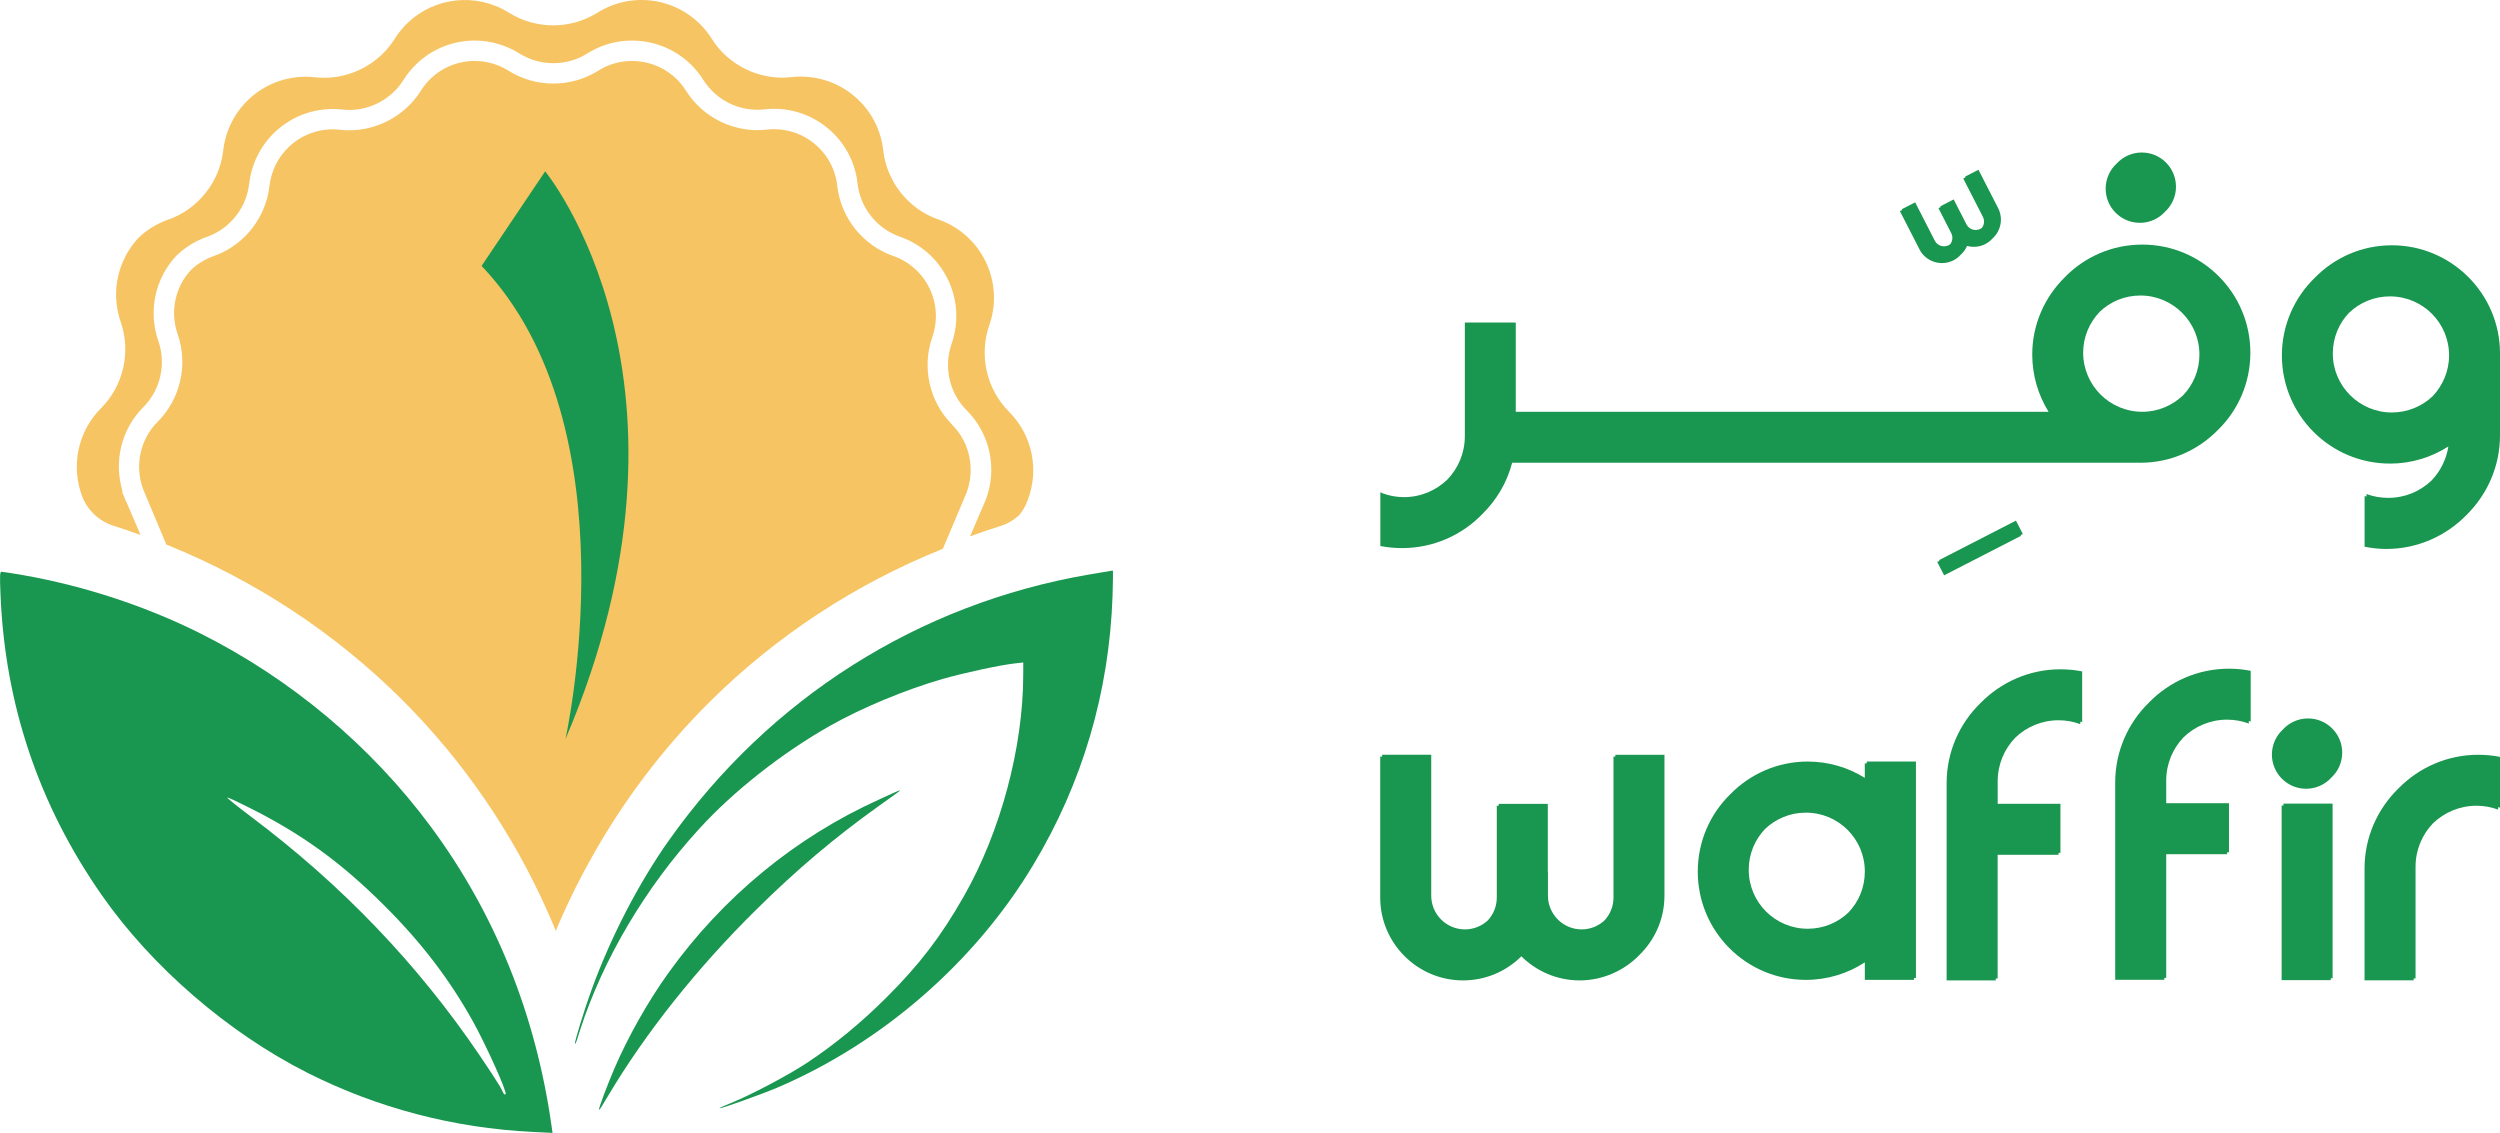 <?xml version="1.0" encoding="UTF-8"?>
<svg id="Layer_2" data-name="Layer 2" xmlns="http://www.w3.org/2000/svg" viewBox="0 0 578.82 262.3">
  <defs>
    <style>
      .cls-1 {
        fill: #f6c462;
      }

      .cls-2 {
        fill: #19964f;
        fill-rule: evenodd;
      }

      .cls-3 {
        fill: #199750;
      }
    </style>
  </defs>
  <g id="Layer_1-2" data-name="Layer 1">
    <g>
      <g>
        <path class="cls-2" d="M444.4,57.72c1.47,2.88,5.01,4.02,7.89,2.55.66-.34,1.22-.78,1.68-1.3.64-.57,1.13-1.27,1.46-2.03,1.36.37,2.86.26,4.21-.43.66-.34,1.22-.78,1.68-1.3,1.93-1.74,2.54-4.61,1.3-7.03l-4.55-8.88-3.09,1.59.09.17-.52.27,4.55,8.88c.43.85.31,1.84-.24,2.55-.11.09-.23.17-.36.23-1.17.6-2.61.13-3.21-1.04l-.77-1.51h0s-2.19-4.27-2.19-4.27l-3.09,1.59.09.17-.52.27,2.96,5.79c.43.85.31,1.84-.24,2.55-.11.09-.23.16-.36.23-1.17.6-2.61.13-3.21-1.04l-4.55-8.88-3.1,1.59.09.17-.52.27,4.55,8.88Z"/>
        <path class="cls-2" d="M495.44,51.59c2.3,0,4.36-.98,5.81-2.55,1.56-1.45,2.55-3.51,2.55-5.81,0-4.38-3.55-7.92-7.92-7.92-2.3,0-4.36.99-5.81,2.55-1.56,1.45-2.55,3.51-2.55,5.81,0,4.38,3.55,7.92,7.92,7.92Z"/>
        <path class="cls-2" d="M553.33,107.34c4.98,0,9.64-1.47,13.54-3.98-.48,3.03-1.87,5.78-3.9,7.89-2.63,2.51-6.13,4.02-10.04,4.02-1.79,0-3.47-.32-5.02-.88v.6l-.04-.04c-.08,0-.12-.04-.2-.04-.08-.04-.16-.04-.2-.08v11.75c1.59.32,3.31.52,5.02.52,7.25,0,13.82-3.03,18.52-7.81,4.82-4.74,7.81-11.27,7.81-18.52v-19.08c-.08-13.74-11.27-24.9-25.05-24.9-7.01,0-13.34,2.91-17.88,7.57-4.66,4.54-7.57,10.91-7.57,17.92,0,13.82,11.19,25.05,25.01,25.05ZM543.89,72.4c2.47-2.35,5.78-3.78,9.44-3.78,7.57,0,13.7,6.09,13.7,13.66,0,3.66-1.47,6.97-3.78,9.44-2.47,2.35-5.82,3.78-9.48,3.78-7.53,0-13.66-6.13-13.66-13.66,0-3.66,1.43-7.01,3.78-9.44Z"/>
        <polygon class="cls-2" points="467.82 123.9 468.34 123.64 466.75 120.54 448.97 129.67 449.06 129.84 448.53 130.11 450.12 133.2 467.9 124.07 467.82 123.9"/>
        <path class="cls-2" d="M319.59,113.95v12.47c1.63.32,3.31.48,5.02.48,7.25,0,13.82-2.99,18.52-7.81,3.31-3.23,5.78-7.33,6.97-11.95h144.59v-.04l.16.04h.72c7.01,0,13.34-2.91,17.92-7.57,4.66-4.54,7.53-10.87,7.53-17.92,0-13.82-11.19-25.02-25.01-25.02-7.05,0-13.38,2.87-17.92,7.53-4.66,4.58-7.57,10.91-7.57,17.92,0,4.86,1.39,9.4,3.78,13.26h-123.36v-20.67h-11.79s0,.44,0,.44v25.89c0,3.9-1.55,7.45-4.06,10.04-2.59,2.51-6.13,4.06-10.04,4.06-1.75,0-3.47-.32-5.02-.92M486.13,72.2c2.43-2.35,5.78-3.78,9.44-3.78,7.53,0,13.66,6.13,13.66,13.66,0,3.66-1.43,7.01-3.78,9.44-2.47,2.35-5.78,3.82-9.44,3.82-7.57,0-13.7-6.13-13.7-13.7,0-3.66,1.47-6.97,3.82-9.44Z"/>
        <path class="cls-2" d="M497.55,162.65c-4.82,4.71-7.82,11.27-7.82,18.52v45.68h11.37v-.44h.44v-28.64h14.09v-.44h.44v-11.37h-14.53v-5.24c0-3.9,1.54-7.44,4.05-10.05,2.61-2.51,6.15-4.05,10.05-4.05,1.77,0,3.46.32,5.02.9v-.59h.04c.13.06.27.1.4.15v-11.77c-1.63-.32-3.3-.49-5.02-.49-7.25,0-13.81,3-18.52,7.82Z"/>
        <path class="cls-2" d="M432.19,176.75h-.44v3.35c-3.82-2.39-8.37-3.78-13.22-3.78-7.01,0-13.38,2.91-17.92,7.57-4.66,4.54-7.53,10.91-7.53,17.92,0,13.82,11.19,25.06,25.02,25.06,5.06,0,9.76-1.51,13.66-4.06v4.06h11.39v-.44h.44v-50.11h-11.39v.44ZM431.76,201.81c0,3.66-1.43,7.01-3.78,9.44-2.43,2.35-5.78,3.78-9.44,3.78-7.53,0-13.66-6.09-13.66-13.66,0-3.66,1.43-6.97,3.78-9.44,2.47-2.35,5.78-3.78,9.44-3.78,7.57,0,13.66,6.09,13.66,13.62v.04Z"/>
        <polygon class="cls-2" points="528.69 186.5 528.26 186.5 528.26 226.93 539.63 226.93 539.63 226.5 540.06 226.5 540.06 186.06 528.69 186.06 528.69 186.5"/>
        <path class="cls-2" d="M374.01,175.18h-.44v32.63c0,2.04-.79,3.9-2.08,5.29-1.39,1.29-3.25,2.08-5.29,2.08-4.3,0-7.81-3.5-7.81-7.81v-5.56h-.03v-15.7h-11.37v.44h-.44v21.26c0,2.04-.79,3.9-2.08,5.29-1.39,1.29-3.25,2.08-5.29,2.08-4.31,0-7.81-3.5-7.81-7.81v-32.63h-11.37v.44h-.44v32.63c0,10.57,8.6,19.18,19.18,19.18,5.26,0,10.04-2.13,13.5-5.58,3.47,3.45,8.24,5.58,13.51,5.58s10.28-2.24,13.77-5.84c3.6-3.49,5.85-8.37,5.85-13.77v-32.63h-11.37v.44Z"/>
        <path class="cls-2" d="M534.37,166.34c-2.3,0-4.36.98-5.81,2.55-1.56,1.45-2.55,3.51-2.55,5.81,0,4.37,3.55,7.92,7.92,7.92,2.3,0,4.36-.99,5.81-2.55,1.56-1.45,2.55-3.51,2.55-5.81,0-4.38-3.55-7.92-7.92-7.92Z"/>
        <path class="cls-2" d="M458.52,162.79c-4.82,4.71-7.82,11.27-7.82,18.52v45.68h11.37v-.44h.44v-28.64h14.1v-.44h.44v-11.37h-14.53v-5.24c0-3.9,1.55-7.44,4.05-10.05,2.61-2.51,6.15-4.05,10.05-4.05,1.77,0,3.46.32,5.02.9v-.59l.12.04c.11.04.21.07.32.11v-11.77c-1.63-.32-3.3-.49-5.02-.49-7.25,0-13.81,3-18.52,7.82Z"/>
        <path class="cls-2" d="M573.8,174.75c-7.25,0-13.81,3-18.52,7.82-4.82,4.71-7.82,11.27-7.82,18.52v25.89h11.37v-.44h.44v-25.89c0-3.9,1.54-7.44,4.05-10.05,2.61-2.5,6.15-4.05,10.05-4.05,1.76,0,3.46.32,5.02.9v-.59c.15.05.29.1.44.15v-11.77c-1.63-.32-3.3-.49-5.02-.49Z"/>
      </g>
      <path class="cls-1" d="M233.59,95.29c-5.18-5.18-6.96-13.03-4.55-19.96,3.53-10.03-1.75-21.02-11.78-24.51-6.93-2.41-11.94-8.71-12.77-16-1.15-10.56-10.69-18.15-21.25-16.96-7.29.82-14.55-2.67-18.44-8.87C159.16.01,147.28-2.7,138.31,2.95c-6.2,3.89-14.25,3.89-20.46,0-7.59-4.75-17.22-3.6-23.42,2.31-1.15,1.09-2.18,2.34-3.07,3.76-.66,1.06-1.42,2.01-2.24,2.9-4.12,4.36-10.16,6.66-16.2,5.97-5.84-.66-11.42,1.39-15.37,5.15-3.17,3-5.34,7.13-5.87,11.81-.46,4.19-2.31,8.05-5.15,11.05-2.08,2.21-4.65,3.93-7.59,4.95-2.61.92-4.92,2.34-6.83,4.16-4.75,5.05-6.6,12.54-4.16,19.53,2.41,6.93.63,14.78-4.55,19.96-5.51,5.51-6.96,13.53-4.39,20.39,1.25,3.3,3.99,5.81,7.32,6.86,2.1.66,4.15,1.37,6.2,2.1l-3.34-7.81-.05.02-.42-1.11s0,0,0,0l-.46-1.08.13-.05c-2.11-6.88-.33-14.43,4.78-19.54,3.98-3.98,5.35-10,3.49-15.33-2.4-6.89-.79-14.48,4.22-19.8,2.05-1.94,4.39-3.38,7.02-4.31,2.22-.78,4.18-2.05,5.83-3.8,2.21-2.33,3.61-5.35,3.96-8.48.52-4.57,2.63-8.83,5.96-11.98,4.16-3.96,9.85-5.86,15.59-5.22,4.57.53,9.23-1.19,12.45-4.6.67-.72,1.23-1.45,1.71-2.22.9-1.43,1.95-2.72,3.12-3.82,6.41-6.11,16.18-7.08,23.75-2.34,4.77,3,10.94,3,15.71,0,9.1-5.72,21.14-2.97,26.86,6.12,3,4.78,8.55,7.46,14.16,6.82,5.2-.59,10.3.89,14.38,4.15,4.06,3.25,6.61,7.88,7.17,13.05.64,5.61,4.48,10.43,9.8,12.28,4.92,1.72,8.87,5.24,11.13,9.94,2.26,4.7,2.55,10,.82,14.92-1.85,5.33-.48,11.35,3.49,15.32,5.43,5.4,7.18,13.53,4.45,20.71l-3.65,8.49c2.29-.84,4.59-1.64,6.94-2.36,1.65-.49,3.1-1.35,4.36-2.47.92-1.06,1.51-2.12,2-3.44l.08-.19c2.61-6.86,1.15-14.91-4.39-20.42Z"/>
      <path class="cls-3" d="M.12,137.71c1.04,25.41,8.86,48.68,23.47,69.58,11.55,16.55,29.24,31.84,47.64,41.12,16.1,8.11,33.75,12.76,52.06,13.66l4.64.23-.23-1.59c-3.64-25.8-13.05-49.17-27.94-69.29-13.86-18.73-32.39-34.24-53.36-44.76-12.56-6.3-26.91-11-40.89-13.47-2.56-.45-4.9-.81-5.16-.81-.39,0-.42.81-.23,5.32h0ZM57.47,186.88c12.3,6.13,21.42,12.72,31.48,22.75,8.57,8.54,15.09,17.04,20.58,26.91,3.05,5.52,7.95,16.36,7.53,16.78-.42.42-.68-.78-1.36-1.88-.68-1.14-2.76-4.32-4.64-7.08-14.35-21.16-31.87-39.47-53.07-55.37-3.18-2.4-5.61-4.35-5.36-4.35s2.4,1.01,4.84,2.24Z"/>
      <path class="cls-3" d="M252.07,133.03c-39.4,6.78-73.87,28.59-97.2,61.54-7.01,9.9-13.57,22.56-18.01,34.89-1.62,4.45-3.93,11.98-3.73,12.17s.62-1.4,1.2-3.21c5.32-16.39,15.09-32.91,27.52-46.48,7.92-8.73,19.25-17.62,30.18-23.82,7.5-4.25,17.53-8.41,26.16-10.91,5.23-1.49,13.27-3.21,16.71-3.6l2.01-.23v2.76c0,16.88-5.26,36.51-13.79,51.44-5.29,9.28-10.26,15.77-17.82,23.3-5.94,5.94-12.04,10.94-18.34,15.12-4.45,2.95-13.08,7.5-17.79,9.41-1.49.58-2.63,1.1-2.56,1.17.19.19,9.54-3.15,13.44-4.8,24.28-10.39,45.7-29.05,59.2-51.57,11.39-18.95,17.56-39.95,18.34-62.25.1-3.25.13-5.91.06-5.87-.06,0-2.56.42-5.58.94h0Z"/>
      <path class="cls-1" d="M220.46,98.33c-5.26-5.26-7.07-13.2-4.62-20.24,1.31-3.74,1.09-7.75-.62-11.31-1.71-3.55-4.7-6.22-8.42-7.52-7.02-2.44-12.11-8.81-12.95-16.22-.43-3.91-2.35-7.42-5.43-9.88-3.1-2.48-6.96-3.59-10.89-3.15-7.4.84-14.74-2.7-18.7-9-2.09-3.33-5.37-5.65-9.21-6.52-3.85-.88-7.8-.21-11.13,1.89-6.31,3.95-14.45,3.96-20.74,0-5.73-3.59-13.12-2.86-17.98,1.77-.89.83-1.68,1.81-2.36,2.89-.64,1.02-1.38,1.98-2.27,2.94-4.25,4.49-10.38,6.76-16.44,6.06-4.33-.49-8.64.95-11.8,3.95-2.52,2.39-4.12,5.61-4.51,9.07-.46,4.15-2.31,8.13-5.22,11.21-2.14,2.27-4.8,4.01-7.7,5.02-1.98.7-3.74,1.78-5.23,3.19-3.71,3.95-4.92,9.68-3.1,14.91,2.45,7.04.64,14.98-4.62,20.24-4.08,4.07-5.4,10.21-3.38,15.64l5.37,12.8.5.19s0,.02,0,.02c20.13,8.18,38.63,20.29,54.21,35.86,14.25,14.25,25.6,30.95,33.65,49.13.63,1.42,1.22,2.8,1.81,4.26.49-1.22,1.02-2.41,1.55-3.6.89-1.98,1.81-3.96,2.8-5.94.3-.59.59-1.15.89-1.75.76-1.48,1.52-2.94,2.31-4.35.33-.59.66-1.19.99-1.78,7.19-12.77,16.1-24.61,26.62-35.14l.63-.63c15.44-15.28,33.68-27.15,53.55-35.17l.3-.17,5.43-12.85c2.09-5.5.8-11.73-3.31-15.81Z"/>
      <path class="cls-3" d="M130.91,171.15s16.22-72.23-19.41-109.58l14.72-21.9s40.07,48.58,4.69,131.48Z"/>
      <path class="cls-3" d="M203.58,185.09c-19.34,8.7-36.22,22.59-48.85,40.21-4.67,6.49-9.35,14.8-12.5,22.13-1.53,3.57-3.7,9.31-3.54,9.48s.94-1.3,2.01-3.05c8.76-14.73,20.71-29.76,34.44-43.3,9.25-9.15,18.11-16.65,28.24-23.89,5.03-3.57,5.16-3.67,4.93-3.67s-2.21.94-4.74,2.08h0Z"/>
    </g>
  </g>
</svg>